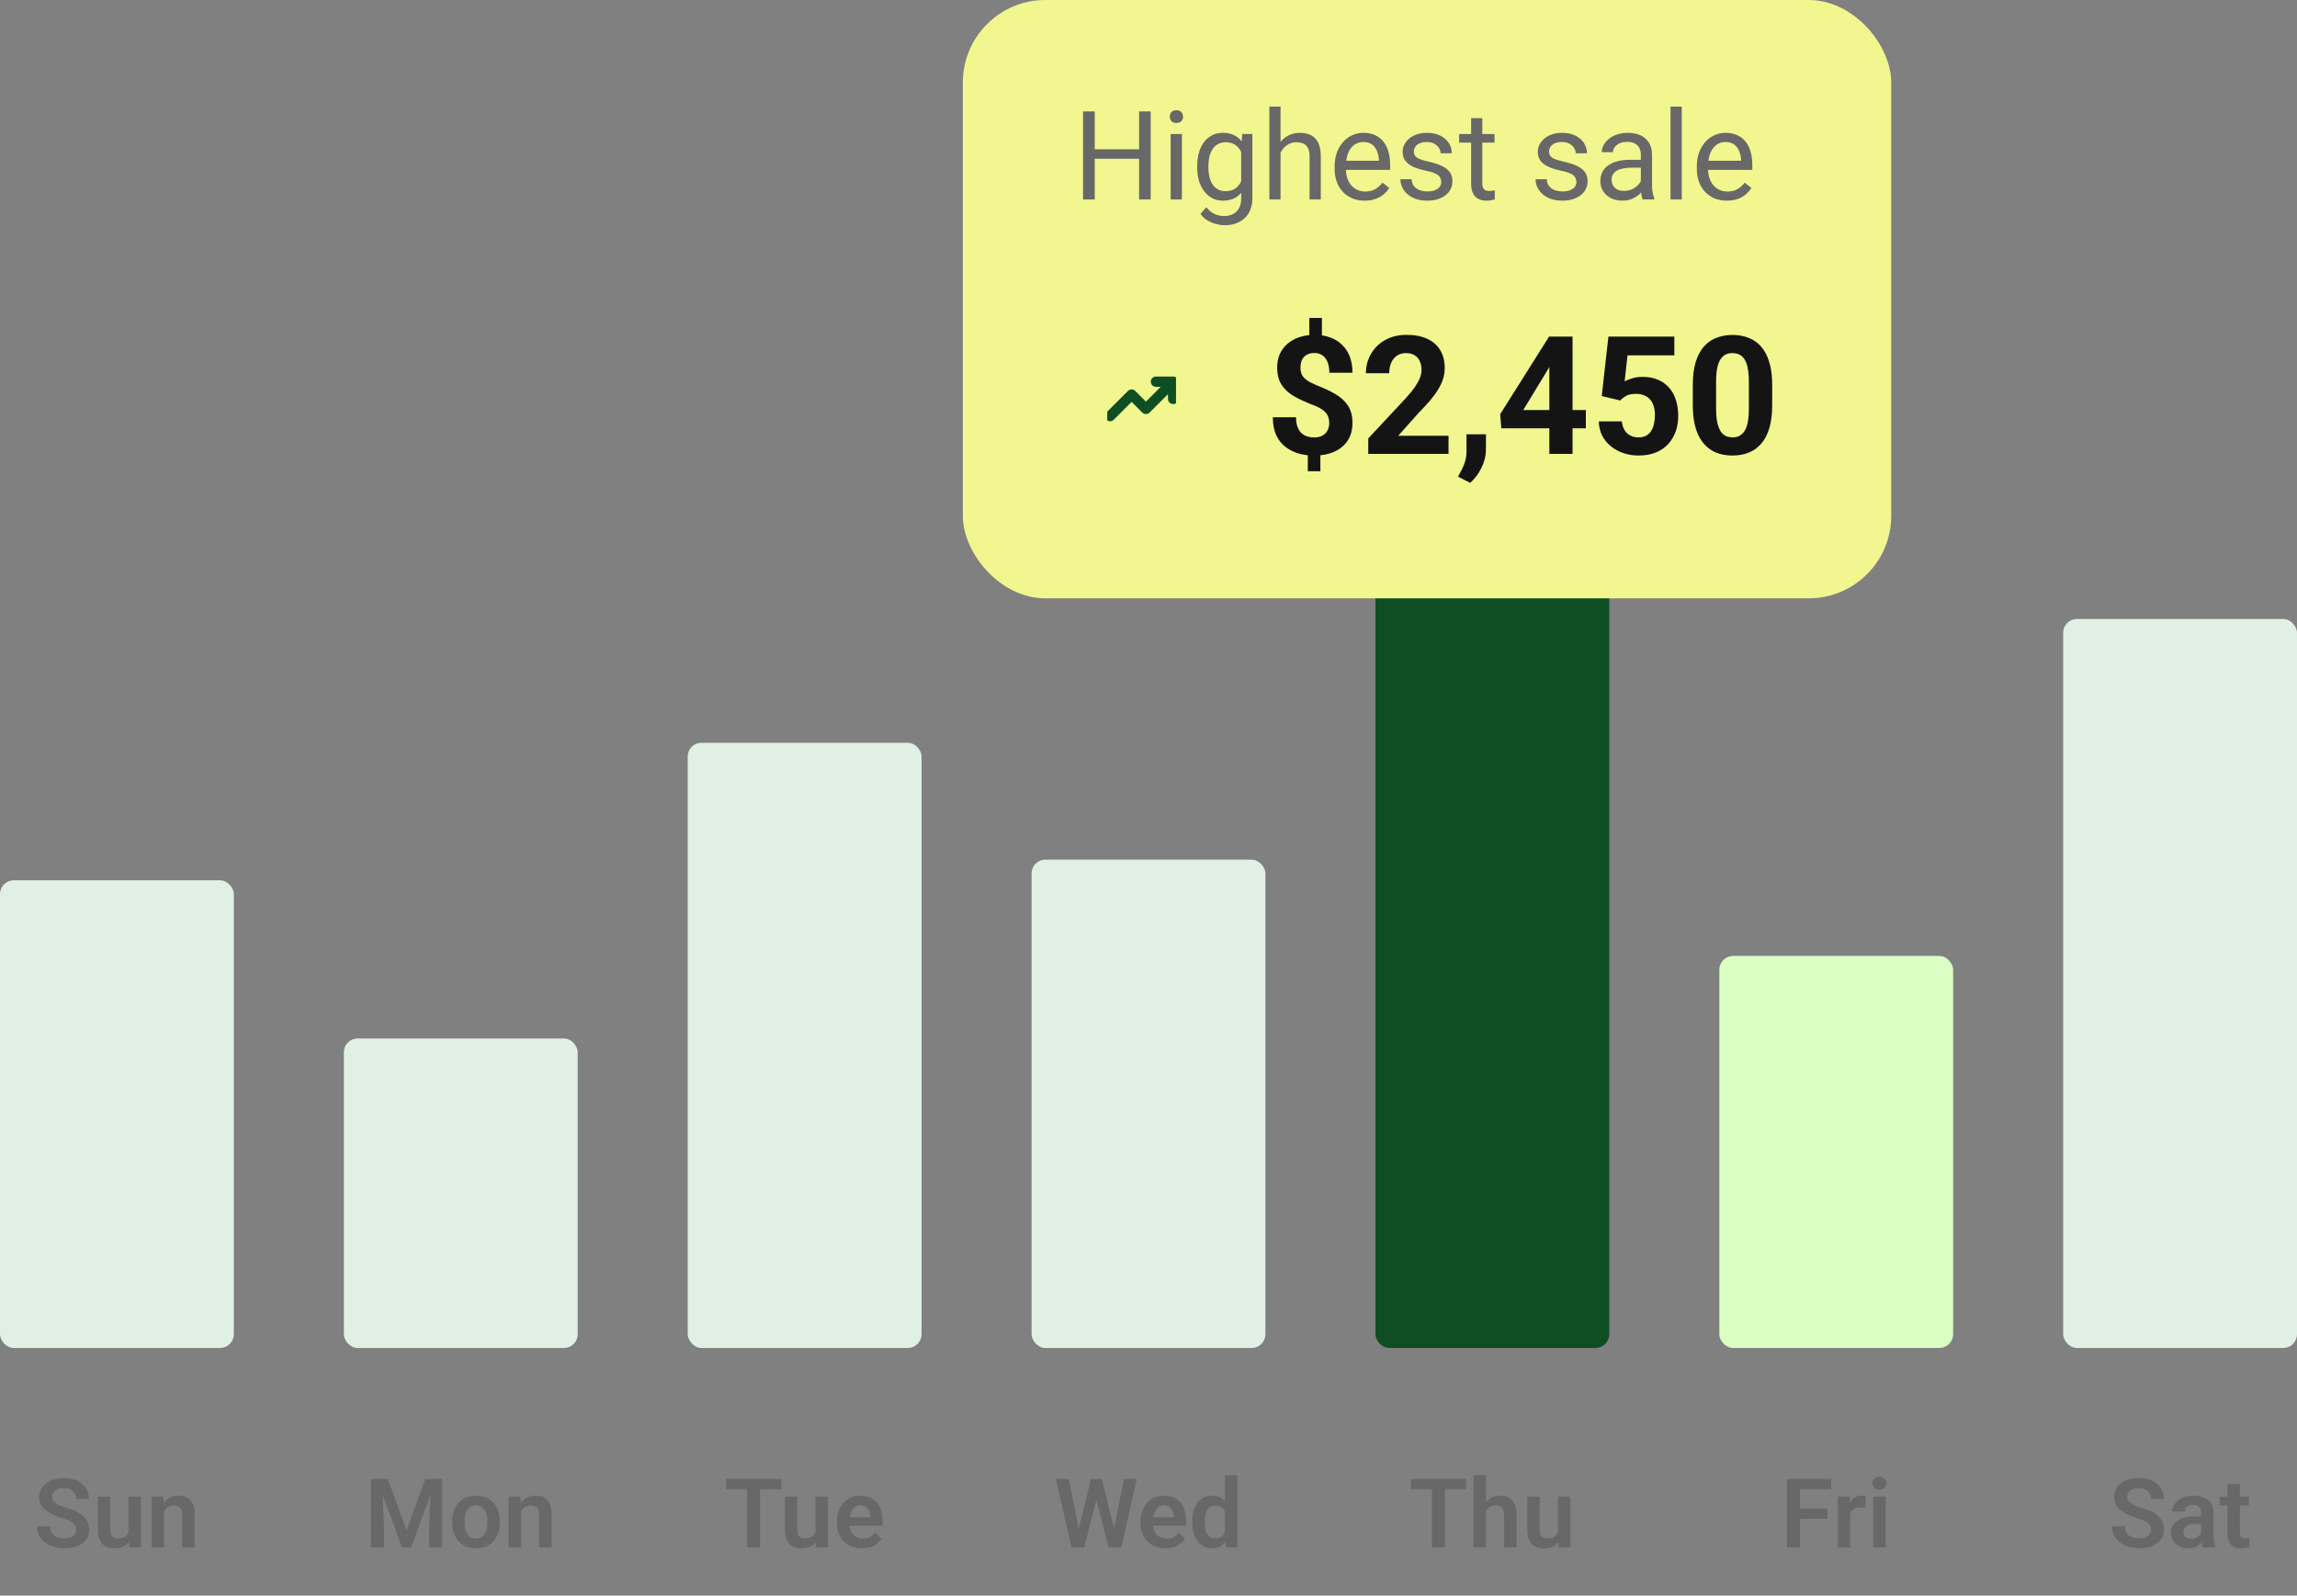 <svg width="334" height="232" viewBox="0 0 334 232" fill="none" xmlns="http://www.w3.org/2000/svg">
<rect x="0" y="0" width="334" height="232" fill="#808080" stroke="none"/>
<rect y="128" width="34" height="68" rx="2" fill="#E0F0E5"/>
<path d="M11.066 222.416C11.066 222.225 11.037 222.054 10.977 221.903C10.923 221.748 10.82 221.609 10.67 221.486C10.524 221.359 10.317 221.236 10.048 221.117C9.784 220.994 9.442 220.867 9.022 220.734C8.558 220.589 8.125 220.424 7.724 220.242C7.323 220.06 6.969 219.848 6.664 219.606C6.363 219.365 6.129 219.087 5.96 218.772C5.791 218.453 5.707 218.084 5.707 217.665C5.707 217.255 5.794 216.881 5.967 216.544C6.145 216.207 6.395 215.917 6.719 215.676C7.042 215.43 7.423 215.241 7.86 215.108C8.302 214.976 8.79 214.91 9.323 214.91C10.062 214.91 10.7 215.045 11.237 215.313C11.78 215.582 12.199 215.947 12.495 216.407C12.791 216.868 12.94 217.385 12.94 217.959H11.066C11.066 217.649 11 217.376 10.868 217.139C10.741 216.902 10.545 216.715 10.28 216.578C10.021 216.441 9.692 216.373 9.296 216.373C8.913 216.373 8.594 216.43 8.339 216.544C8.088 216.658 7.899 216.813 7.771 217.009C7.648 217.205 7.587 217.424 7.587 217.665C7.587 217.847 7.63 218.011 7.717 218.157C7.803 218.299 7.933 218.433 8.106 218.561C8.28 218.684 8.494 218.8 8.749 218.909C9.009 219.014 9.31 219.119 9.651 219.224C10.198 219.388 10.677 219.57 11.087 219.771C11.502 219.971 11.846 220.199 12.119 220.454C12.397 220.709 12.604 220.996 12.741 221.315C12.883 221.634 12.953 221.997 12.953 222.402C12.953 222.831 12.869 223.214 12.7 223.551C12.532 223.888 12.29 224.175 11.976 224.412C11.661 224.649 11.283 224.829 10.841 224.952C10.403 225.075 9.913 225.137 9.371 225.137C8.888 225.137 8.41 225.073 7.936 224.945C7.466 224.813 7.04 224.617 6.657 224.357C6.274 224.093 5.969 223.76 5.741 223.359C5.513 222.954 5.399 222.48 5.399 221.938H7.286C7.286 222.252 7.336 222.521 7.437 222.744C7.541 222.963 7.687 223.143 7.874 223.284C8.065 223.421 8.289 223.521 8.544 223.585C8.799 223.649 9.075 223.681 9.371 223.681C9.754 223.681 10.068 223.628 10.315 223.523C10.565 223.414 10.752 223.264 10.875 223.072C11.003 222.881 11.066 222.662 11.066 222.416ZM18.668 223.243V217.604H20.486V225H18.777L18.668 223.243ZM18.9 221.712L19.461 221.698C19.461 222.195 19.406 222.653 19.297 223.072C19.188 223.492 19.017 223.856 18.784 224.166C18.556 224.471 18.267 224.711 17.916 224.884C17.565 225.052 17.15 225.137 16.672 225.137C16.307 225.137 15.975 225.087 15.674 224.986C15.373 224.882 15.113 224.72 14.895 224.501C14.68 224.278 14.514 223.993 14.396 223.646C14.277 223.296 14.218 222.874 14.218 222.382V217.604H16.023V222.396C16.023 222.642 16.05 222.847 16.105 223.011C16.164 223.175 16.244 223.309 16.344 223.414C16.449 223.514 16.569 223.587 16.706 223.633C16.847 223.674 16.998 223.694 17.157 223.694C17.595 223.694 17.939 223.608 18.189 223.435C18.445 223.257 18.627 223.02 18.736 222.724C18.846 222.423 18.9 222.086 18.9 221.712ZM23.856 219.183V225H22.052V217.604H23.747L23.856 219.183ZM23.569 221.035H23.036C23.041 220.497 23.114 220.01 23.255 219.572C23.396 219.135 23.594 218.759 23.85 218.444C24.109 218.13 24.417 217.888 24.773 217.72C25.128 217.551 25.524 217.467 25.962 217.467C26.317 217.467 26.639 217.517 26.926 217.617C27.213 217.717 27.459 217.877 27.664 218.096C27.874 218.314 28.033 218.602 28.143 218.957C28.256 219.308 28.314 219.741 28.314 220.256V225H26.495V220.242C26.495 219.905 26.445 219.638 26.345 219.442C26.249 219.246 26.108 219.107 25.921 219.025C25.739 218.943 25.513 218.902 25.244 218.902C24.966 218.902 24.722 218.959 24.513 219.073C24.308 219.183 24.134 219.335 23.993 219.531C23.856 219.727 23.752 219.953 23.679 220.208C23.606 220.463 23.569 220.739 23.569 221.035Z" fill="#686868"/>
<rect x="50" y="151" width="34" height="45" rx="2" fill="#E0F0E5"/>
<path d="M54.77 215.047H56.398L59.118 222.539L61.832 215.047H63.466L59.768 225H58.462L54.77 215.047ZM53.95 215.047H55.543L55.83 221.931V225H53.95V215.047ZM62.687 215.047H64.286V225H62.406V221.931L62.687 215.047ZM65.742 221.377V221.233C65.742 220.691 65.82 220.192 65.975 219.736C66.13 219.276 66.355 218.877 66.651 218.54C66.948 218.203 67.31 217.941 67.738 217.754C68.167 217.562 68.654 217.467 69.201 217.467C69.757 217.467 70.249 217.562 70.678 217.754C71.111 217.941 71.475 218.203 71.772 218.54C72.068 218.877 72.293 219.276 72.448 219.736C72.603 220.192 72.681 220.691 72.681 221.233V221.377C72.681 221.915 72.603 222.414 72.448 222.874C72.293 223.33 72.068 223.729 71.772 224.07C71.475 224.408 71.113 224.67 70.685 224.856C70.256 225.043 69.766 225.137 69.215 225.137C68.668 225.137 68.178 225.043 67.745 224.856C67.312 224.67 66.948 224.408 66.651 224.07C66.355 223.729 66.13 223.33 65.975 222.874C65.82 222.414 65.742 221.915 65.742 221.377ZM67.547 221.233V221.377C67.547 221.701 67.579 222.004 67.643 222.286C67.706 222.569 67.804 222.817 67.936 223.031C68.069 223.245 68.24 223.414 68.449 223.537C68.663 223.656 68.919 223.715 69.215 223.715C69.507 223.715 69.757 223.656 69.967 223.537C70.176 223.414 70.347 223.245 70.48 223.031C70.616 222.817 70.716 222.569 70.78 222.286C70.844 222.004 70.876 221.701 70.876 221.377V221.233C70.876 220.914 70.844 220.616 70.78 220.338C70.716 220.055 70.616 219.807 70.48 219.593C70.347 219.374 70.174 219.203 69.96 219.08C69.75 218.952 69.497 218.889 69.201 218.889C68.909 218.889 68.659 218.952 68.449 219.08C68.24 219.203 68.069 219.374 67.936 219.593C67.804 219.807 67.706 220.055 67.643 220.338C67.579 220.616 67.547 220.914 67.547 221.233ZM75.764 219.183V225H73.959V217.604H75.654L75.764 219.183ZM75.477 221.035H74.943C74.948 220.497 75.021 220.01 75.162 219.572C75.303 219.135 75.502 218.759 75.757 218.444C76.017 218.13 76.324 217.888 76.68 217.72C77.035 217.551 77.432 217.467 77.869 217.467C78.225 217.467 78.546 217.517 78.833 217.617C79.12 217.717 79.366 217.877 79.571 218.096C79.781 218.314 79.94 218.602 80.05 218.957C80.164 219.308 80.221 219.741 80.221 220.256V225H78.402V220.242C78.402 219.905 78.352 219.638 78.252 219.442C78.156 219.246 78.015 219.107 77.828 219.025C77.646 218.943 77.42 218.902 77.151 218.902C76.873 218.902 76.63 218.959 76.42 219.073C76.215 219.183 76.042 219.335 75.9 219.531C75.764 219.727 75.659 219.953 75.586 220.208C75.513 220.463 75.477 220.739 75.477 221.035Z" fill="#686868"/>
<rect x="100" y="108" width="34" height="88" rx="2" fill="#E0F0E5"/>
<path d="M110.513 215.047V225H108.64V215.047H110.513ZM113.603 215.047V216.53H105.584V215.047H113.603ZM118.572 223.243V217.604H120.391V225H118.682L118.572 223.243ZM118.805 221.712L119.365 221.698C119.365 222.195 119.311 222.653 119.201 223.072C119.092 223.492 118.921 223.856 118.688 224.166C118.461 224.471 118.171 224.711 117.82 224.884C117.469 225.052 117.055 225.137 116.576 225.137C116.212 225.137 115.879 225.087 115.578 224.986C115.277 224.882 115.018 224.72 114.799 224.501C114.585 224.278 114.418 223.993 114.3 223.646C114.181 223.296 114.122 222.874 114.122 222.382V217.604H115.927V222.396C115.927 222.642 115.954 222.847 116.009 223.011C116.068 223.175 116.148 223.309 116.248 223.414C116.353 223.514 116.474 223.587 116.61 223.633C116.752 223.674 116.902 223.694 117.062 223.694C117.499 223.694 117.843 223.608 118.094 223.435C118.349 223.257 118.531 223.02 118.641 222.724C118.75 222.423 118.805 222.086 118.805 221.712ZM125.312 225.137C124.752 225.137 124.248 225.046 123.802 224.863C123.355 224.681 122.975 224.428 122.66 224.104C122.35 223.776 122.111 223.396 121.942 222.963C121.778 222.525 121.696 222.056 121.696 221.555V221.281C121.696 220.712 121.778 220.194 121.942 219.729C122.106 219.26 122.339 218.857 122.64 218.52C122.94 218.182 123.3 217.923 123.72 217.74C124.139 217.558 124.602 217.467 125.107 217.467C125.632 217.467 126.094 217.556 126.495 217.733C126.896 217.907 127.231 218.153 127.5 218.472C127.769 218.791 127.972 219.174 128.108 219.62C128.245 220.062 128.313 220.552 128.313 221.09V221.849H122.517V220.604H126.536V220.468C126.527 220.181 126.472 219.919 126.372 219.682C126.272 219.44 126.117 219.249 125.907 219.107C125.698 218.962 125.426 218.889 125.094 218.889C124.825 218.889 124.59 218.948 124.39 219.066C124.194 219.18 124.03 219.344 123.897 219.559C123.77 219.768 123.674 220.019 123.61 220.311C123.547 220.602 123.515 220.926 123.515 221.281V221.555C123.515 221.865 123.556 222.152 123.638 222.416C123.724 222.68 123.85 222.91 124.014 223.106C124.182 223.298 124.383 223.448 124.615 223.558C124.852 223.662 125.121 223.715 125.422 223.715C125.8 223.715 126.142 223.642 126.447 223.496C126.757 223.346 127.026 223.125 127.254 222.833L128.163 223.776C128.008 224.004 127.799 224.223 127.534 224.433C127.274 224.642 126.96 224.813 126.591 224.945C126.222 225.073 125.796 225.137 125.312 225.137Z" fill="#686868"/>
<rect x="150" y="125" width="34" height="71" rx="2" fill="#E0F0E5"/>
<path d="M156.65 223.093L158.633 215.047H159.706L159.774 216.742L157.655 225H156.521L156.65 223.093ZM155.399 215.047L157.026 223.065V225H155.789L153.533 215.047H155.399ZM161.832 223.031L163.432 215.047H165.305L163.049 225H161.812L161.832 223.031ZM160.219 215.047L162.201 223.12L162.317 225H161.183L159.07 216.735L159.152 215.047H160.219ZM169.461 225.137C168.9 225.137 168.397 225.046 167.95 224.863C167.504 224.681 167.123 224.428 166.809 224.104C166.499 223.776 166.259 223.396 166.091 222.963C165.927 222.525 165.845 222.056 165.845 221.555V221.281C165.845 220.712 165.927 220.194 166.091 219.729C166.255 219.26 166.487 218.857 166.788 218.52C167.089 218.182 167.449 217.923 167.868 217.74C168.287 217.558 168.75 217.467 169.256 217.467C169.78 217.467 170.243 217.556 170.644 217.733C171.045 217.907 171.38 218.153 171.648 218.472C171.917 218.791 172.12 219.174 172.257 219.62C172.394 220.062 172.462 220.552 172.462 221.09V221.849H166.665V220.604H170.685V220.468C170.675 220.181 170.621 219.919 170.521 219.682C170.42 219.44 170.265 219.249 170.056 219.107C169.846 218.962 169.575 218.889 169.242 218.889C168.973 218.889 168.739 218.948 168.538 219.066C168.342 219.18 168.178 219.344 168.046 219.559C167.918 219.768 167.823 220.019 167.759 220.311C167.695 220.602 167.663 220.926 167.663 221.281V221.555C167.663 221.865 167.704 222.152 167.786 222.416C167.873 222.68 167.998 222.91 168.162 223.106C168.331 223.298 168.531 223.448 168.764 223.558C169.001 223.662 169.27 223.715 169.57 223.715C169.949 223.715 170.29 223.642 170.596 223.496C170.906 223.346 171.174 223.125 171.402 222.833L172.312 223.776C172.157 224.004 171.947 224.223 171.683 224.433C171.423 224.642 171.108 224.813 170.739 224.945C170.37 225.073 169.944 225.137 169.461 225.137ZM178.108 223.428V214.5H179.927V225H178.286L178.108 223.428ZM173.357 221.391V221.247C173.357 220.682 173.421 220.169 173.549 219.709C173.681 219.244 173.872 218.845 174.123 218.513C174.374 218.18 174.677 217.923 175.032 217.74C175.392 217.558 175.8 217.467 176.256 217.467C176.698 217.467 177.083 217.556 177.411 217.733C177.744 217.911 178.026 218.164 178.259 218.492C178.496 218.82 178.685 219.21 178.826 219.661C178.967 220.108 179.07 220.6 179.134 221.138V221.527C179.07 222.051 178.967 222.532 178.826 222.97C178.685 223.407 178.496 223.79 178.259 224.118C178.026 224.442 177.744 224.692 177.411 224.87C177.078 225.048 176.689 225.137 176.242 225.137C175.791 225.137 175.385 225.043 175.025 224.856C174.67 224.67 174.367 224.408 174.116 224.07C173.87 223.733 173.681 223.337 173.549 222.881C173.421 222.425 173.357 221.928 173.357 221.391ZM175.169 221.247V221.391C175.169 221.71 175.196 222.008 175.251 222.286C175.306 222.564 175.395 222.81 175.518 223.024C175.641 223.234 175.798 223.398 175.989 223.517C176.185 223.635 176.422 223.694 176.7 223.694C177.056 223.694 177.347 223.617 177.575 223.462C177.808 223.302 177.988 223.086 178.115 222.812C178.243 222.535 178.325 222.222 178.361 221.876V220.803C178.343 220.529 178.295 220.276 178.218 220.044C178.145 219.812 178.04 219.611 177.903 219.442C177.771 219.274 177.607 219.142 177.411 219.046C177.215 218.95 176.983 218.902 176.714 218.902C176.436 218.902 176.199 218.964 176.003 219.087C175.807 219.205 175.647 219.372 175.524 219.586C175.401 219.8 175.31 220.049 175.251 220.331C175.196 220.614 175.169 220.919 175.169 221.247Z" fill="#686868"/>
<rect x="200" y="53" width="34" height="143" rx="2" fill="#0F4E23"/>
<path d="M210.096 215.047V225H208.223V215.047H210.096ZM213.186 215.047V216.53H205.167V215.047H213.186ZM216.07 214.5V225H214.259V214.5H216.07ZM215.783 221.035H215.25C215.25 220.52 215.318 220.046 215.455 219.613C215.592 219.18 215.785 218.804 216.036 218.485C216.287 218.162 216.585 217.911 216.932 217.733C217.283 217.556 217.67 217.467 218.094 217.467C218.458 217.467 218.789 217.519 219.085 217.624C219.386 217.724 219.643 217.886 219.857 218.109C220.072 218.333 220.236 218.624 220.35 218.984C220.468 219.34 220.527 219.773 220.527 220.283V225H218.709V220.27C218.709 219.928 218.659 219.659 218.559 219.463C218.458 219.262 218.315 219.119 218.128 219.032C217.946 218.946 217.72 218.902 217.451 218.902C217.16 218.902 216.909 218.959 216.699 219.073C216.49 219.183 216.316 219.335 216.18 219.531C216.048 219.727 215.947 219.953 215.879 220.208C215.815 220.463 215.783 220.739 215.783 221.035ZM226.522 223.243V217.604H228.341V225H226.632L226.522 223.243ZM226.755 221.712L227.315 221.698C227.315 222.195 227.261 222.653 227.151 223.072C227.042 223.492 226.871 223.856 226.639 224.166C226.411 224.471 226.121 224.711 225.771 224.884C225.42 225.052 225.005 225.137 224.526 225.137C224.162 225.137 223.829 225.087 223.528 224.986C223.228 224.882 222.968 224.72 222.749 224.501C222.535 224.278 222.368 223.993 222.25 223.646C222.132 223.296 222.072 222.874 222.072 222.382V217.604H223.877V222.396C223.877 222.642 223.904 222.847 223.959 223.011C224.018 223.175 224.098 223.309 224.198 223.414C224.303 223.514 224.424 223.587 224.561 223.633C224.702 223.674 224.852 223.694 225.012 223.694C225.449 223.694 225.793 223.608 226.044 223.435C226.299 223.257 226.481 223.02 226.591 222.724C226.7 222.423 226.755 222.086 226.755 221.712Z" fill="#686868"/>
<rect x="250" y="139" width="34" height="57" rx="2" fill="#DAFFC2"/>
<path d="M261.729 215.047V225H259.85V215.047H261.729ZM265.742 219.347V220.83H261.237V219.347H265.742ZM266.269 215.047V216.53H261.237V215.047H266.269ZM269.037 219.114V225H267.232V217.604H268.941L269.037 219.114ZM271.286 217.556L271.259 219.237C271.159 219.219 271.045 219.205 270.917 219.196C270.794 219.187 270.678 219.183 270.568 219.183C270.29 219.183 270.047 219.221 269.837 219.299C269.627 219.372 269.452 219.479 269.311 219.62C269.174 219.761 269.069 219.935 268.996 220.14C268.923 220.34 268.882 220.568 268.873 220.823L268.483 220.775C268.483 220.306 268.531 219.871 268.627 219.47C268.723 219.069 268.862 218.718 269.044 218.417C269.226 218.116 269.454 217.884 269.728 217.72C270.006 217.551 270.325 217.467 270.685 217.467C270.785 217.467 270.892 217.476 271.006 217.494C271.124 217.508 271.218 217.528 271.286 217.556ZM274.191 217.604V225H272.38V217.604H274.191ZM272.257 215.669C272.257 215.4 272.348 215.177 272.53 214.999C272.717 214.821 272.968 214.732 273.282 214.732C273.597 214.732 273.845 214.821 274.027 214.999C274.214 215.177 274.308 215.4 274.308 215.669C274.308 215.933 274.214 216.154 274.027 216.332C273.845 216.51 273.597 216.599 273.282 216.599C272.968 216.599 272.717 216.51 272.53 216.332C272.348 216.154 272.257 215.933 272.257 215.669Z" fill="#686868"/>
<rect x="300" y="90" width="34" height="106" rx="2" fill="#E0F0E5"/>
<path d="M312.775 222.416C312.775 222.225 312.746 222.054 312.687 221.903C312.632 221.748 312.529 221.609 312.379 221.486C312.233 221.359 312.026 221.236 311.757 221.117C311.493 220.994 311.151 220.867 310.731 220.734C310.267 220.589 309.834 220.424 309.433 220.242C309.032 220.06 308.678 219.848 308.373 219.606C308.072 219.365 307.838 219.087 307.669 218.772C307.5 218.453 307.416 218.084 307.416 217.665C307.416 217.255 307.503 216.881 307.676 216.544C307.854 216.207 308.104 215.917 308.428 215.676C308.751 215.43 309.132 215.241 309.569 215.108C310.011 214.976 310.499 214.91 311.032 214.91C311.771 214.91 312.409 215.045 312.946 215.313C313.489 215.582 313.908 215.947 314.204 216.407C314.5 216.868 314.648 217.385 314.648 217.959H312.775C312.775 217.649 312.709 217.376 312.577 217.139C312.45 216.902 312.254 216.715 311.989 216.578C311.729 216.441 311.401 216.373 311.005 216.373C310.622 216.373 310.303 216.43 310.048 216.544C309.797 216.658 309.608 216.813 309.48 217.009C309.357 217.205 309.296 217.424 309.296 217.665C309.296 217.847 309.339 218.011 309.426 218.157C309.512 218.299 309.642 218.433 309.815 218.561C309.989 218.684 310.203 218.8 310.458 218.909C310.718 219.014 311.019 219.119 311.36 219.224C311.907 219.388 312.386 219.57 312.796 219.771C313.211 219.971 313.555 220.199 313.828 220.454C314.106 220.709 314.313 220.996 314.45 221.315C314.591 221.634 314.662 221.997 314.662 222.402C314.662 222.831 314.578 223.214 314.409 223.551C314.241 223.888 313.999 224.175 313.685 224.412C313.37 224.649 312.992 224.829 312.55 224.952C312.112 225.075 311.622 225.137 311.08 225.137C310.597 225.137 310.118 225.073 309.645 224.945C309.175 224.813 308.749 224.617 308.366 224.357C307.983 224.093 307.678 223.76 307.45 223.359C307.222 222.954 307.108 222.48 307.108 221.938H308.995C308.995 222.252 309.045 222.521 309.146 222.744C309.25 222.963 309.396 223.143 309.583 223.284C309.774 223.421 309.998 223.521 310.253 223.585C310.508 223.649 310.784 223.681 311.08 223.681C311.463 223.681 311.777 223.628 312.023 223.523C312.274 223.414 312.461 223.264 312.584 223.072C312.712 222.881 312.775 222.662 312.775 222.416ZM320.049 223.428V220.017C320.049 219.766 320.006 219.549 319.919 219.367C319.832 219.185 319.7 219.044 319.522 218.943C319.345 218.843 319.119 218.793 318.846 218.793C318.604 218.793 318.392 218.834 318.21 218.916C318.032 218.998 317.896 219.114 317.8 219.265C317.704 219.41 317.656 219.579 317.656 219.771H315.845C315.845 219.465 315.918 219.176 316.063 218.902C316.209 218.624 316.417 218.378 316.686 218.164C316.959 217.945 317.285 217.774 317.663 217.651C318.046 217.528 318.474 217.467 318.948 217.467C319.509 217.467 320.008 217.562 320.445 217.754C320.887 217.941 321.234 218.223 321.484 218.602C321.74 218.98 321.867 219.456 321.867 220.03V223.257C321.867 223.626 321.89 223.943 321.936 224.207C321.986 224.467 322.059 224.692 322.154 224.884V225H320.315C320.229 224.813 320.163 224.576 320.117 224.289C320.072 223.997 320.049 223.71 320.049 223.428ZM320.302 220.495L320.315 221.568H319.174C318.891 221.568 318.643 221.598 318.429 221.657C318.215 221.712 318.039 221.794 317.902 221.903C317.766 222.008 317.663 222.136 317.595 222.286C317.526 222.432 317.492 222.598 317.492 222.785C317.492 222.967 317.533 223.132 317.615 223.277C317.702 223.423 317.825 223.539 317.984 223.626C318.148 223.708 318.34 223.749 318.559 223.749C318.878 223.749 319.156 223.685 319.393 223.558C319.63 223.425 319.814 223.266 319.946 223.079C320.078 222.892 320.149 222.715 320.158 222.546L320.678 223.325C320.614 223.512 320.518 223.71 320.391 223.92C320.263 224.13 320.099 224.326 319.898 224.508C319.698 224.69 319.456 224.84 319.174 224.959C318.891 225.077 318.563 225.137 318.189 225.137C317.711 225.137 317.283 225.041 316.904 224.85C316.526 224.658 316.228 224.396 316.009 224.063C315.79 223.731 315.681 223.353 315.681 222.929C315.681 222.537 315.754 222.19 315.899 221.89C316.045 221.589 316.262 221.336 316.549 221.131C316.836 220.921 317.191 220.764 317.615 220.659C318.044 220.55 318.534 220.495 319.085 220.495H320.302ZM326.994 217.604V218.902H322.756V217.604H326.994ZM323.891 215.785H325.702V222.867C325.702 223.086 325.732 223.255 325.791 223.373C325.85 223.492 325.939 223.571 326.058 223.612C326.176 223.653 326.317 223.674 326.481 223.674C326.6 223.674 326.709 223.667 326.81 223.653C326.91 223.64 326.994 223.626 327.062 223.612L327.069 224.966C326.919 225.016 326.748 225.057 326.557 225.089C326.37 225.121 326.158 225.137 325.921 225.137C325.515 225.137 325.16 225.068 324.854 224.932C324.549 224.79 324.312 224.565 324.144 224.255C323.975 223.94 323.891 223.526 323.891 223.011V215.785Z" fill="#686868"/>
<rect x="140" width="135" height="87" rx="12" fill="#F1F68E"/>
<path d="M165.844 21.705V23.085H158.918V21.705H165.844ZM159.182 16.203V29H157.485V16.203H159.182ZM167.32 16.203V29H165.633V16.203H167.32ZM171.855 19.49V29H170.221V19.49H171.855ZM170.098 16.968C170.098 16.704 170.177 16.481 170.335 16.3C170.499 16.118 170.739 16.027 171.056 16.027C171.366 16.027 171.604 16.118 171.768 16.3C171.938 16.481 172.022 16.704 172.022 16.968C172.022 17.22 171.938 17.436 171.768 17.618C171.604 17.794 171.366 17.882 171.056 17.882C170.739 17.882 170.499 17.794 170.335 17.618C170.177 17.436 170.098 17.22 170.098 16.968ZM180.627 19.49H182.104V28.798C182.104 29.636 181.934 30.351 181.594 30.942C181.254 31.534 180.779 31.982 180.17 32.287C179.566 32.598 178.869 32.753 178.078 32.753C177.75 32.753 177.363 32.7 176.918 32.595C176.479 32.495 176.045 32.322 175.617 32.076C175.195 31.836 174.841 31.511 174.554 31.101L175.406 30.134C175.805 30.614 176.221 30.948 176.654 31.136C177.094 31.323 177.527 31.417 177.955 31.417C178.471 31.417 178.916 31.32 179.291 31.127C179.666 30.934 179.956 30.646 180.161 30.266C180.372 29.891 180.478 29.428 180.478 28.877V21.582L180.627 19.49ZM174.079 24.351V24.166C174.079 23.439 174.164 22.78 174.334 22.189C174.51 21.591 174.759 21.078 175.081 20.65C175.409 20.223 175.805 19.895 176.268 19.666C176.73 19.432 177.252 19.314 177.832 19.314C178.43 19.314 178.951 19.42 179.396 19.631C179.848 19.836 180.229 20.138 180.539 20.536C180.855 20.929 181.104 21.403 181.286 21.96C181.468 22.517 181.594 23.146 181.664 23.85V24.658C181.6 25.355 181.474 25.982 181.286 26.539C181.104 27.096 180.855 27.57 180.539 27.963C180.229 28.355 179.848 28.657 179.396 28.868C178.945 29.073 178.418 29.176 177.814 29.176C177.246 29.176 176.73 29.056 176.268 28.815C175.811 28.575 175.418 28.238 175.09 27.805C174.762 27.371 174.51 26.861 174.334 26.275C174.164 25.684 174.079 25.042 174.079 24.351ZM175.705 24.166V24.351C175.705 24.825 175.752 25.27 175.846 25.686C175.945 26.102 176.095 26.469 176.294 26.785C176.499 27.102 176.76 27.351 177.076 27.532C177.393 27.708 177.771 27.796 178.21 27.796C178.749 27.796 179.194 27.682 179.546 27.453C179.897 27.225 180.176 26.923 180.381 26.548C180.592 26.173 180.756 25.766 180.873 25.326V23.208C180.809 22.886 180.709 22.575 180.574 22.276C180.445 21.972 180.275 21.702 180.064 21.468C179.859 21.227 179.604 21.037 179.3 20.896C178.995 20.756 178.638 20.686 178.228 20.686C177.782 20.686 177.398 20.779 177.076 20.967C176.76 21.148 176.499 21.4 176.294 21.723C176.095 22.039 175.945 22.408 175.846 22.83C175.752 23.246 175.705 23.691 175.705 24.166ZM186.199 15.5V29H184.573V15.5H186.199ZM185.812 23.885L185.136 23.858C185.142 23.208 185.238 22.607 185.426 22.057C185.613 21.5 185.877 21.017 186.217 20.606C186.557 20.196 186.961 19.88 187.43 19.657C187.904 19.429 188.429 19.314 189.003 19.314C189.472 19.314 189.894 19.379 190.269 19.508C190.644 19.631 190.963 19.83 191.227 20.105C191.496 20.381 191.701 20.738 191.842 21.178C191.982 21.611 192.053 22.142 192.053 22.769V29H190.418V22.751C190.418 22.253 190.345 21.855 190.198 21.556C190.052 21.251 189.838 21.031 189.557 20.896C189.275 20.756 188.93 20.686 188.52 20.686C188.115 20.686 187.746 20.77 187.412 20.94C187.084 21.11 186.8 21.345 186.56 21.644C186.325 21.942 186.141 22.285 186.006 22.672C185.877 23.053 185.812 23.457 185.812 23.885ZM198.434 29.176C197.771 29.176 197.171 29.064 196.632 28.842C196.099 28.613 195.639 28.294 195.252 27.884C194.871 27.474 194.578 26.987 194.373 26.425C194.168 25.862 194.065 25.247 194.065 24.579V24.21C194.065 23.436 194.18 22.748 194.408 22.145C194.637 21.535 194.947 21.02 195.34 20.598C195.732 20.176 196.178 19.856 196.676 19.64C197.174 19.423 197.689 19.314 198.223 19.314C198.902 19.314 199.488 19.432 199.98 19.666C200.479 19.9 200.886 20.229 201.202 20.65C201.519 21.066 201.753 21.559 201.905 22.127C202.058 22.689 202.134 23.305 202.134 23.973V24.702H195.032V23.375H200.508V23.252C200.484 22.83 200.396 22.42 200.244 22.021C200.098 21.623 199.863 21.295 199.541 21.037C199.219 20.779 198.779 20.65 198.223 20.65C197.854 20.65 197.514 20.73 197.203 20.888C196.893 21.04 196.626 21.269 196.403 21.573C196.181 21.878 196.008 22.25 195.885 22.689C195.762 23.129 195.7 23.636 195.7 24.21V24.579C195.7 25.03 195.762 25.455 195.885 25.854C196.014 26.246 196.198 26.592 196.438 26.891C196.685 27.189 196.98 27.424 197.326 27.594C197.678 27.764 198.076 27.849 198.521 27.849C199.096 27.849 199.582 27.731 199.98 27.497C200.379 27.263 200.728 26.949 201.026 26.557L202.011 27.339C201.806 27.649 201.545 27.945 201.229 28.227C200.912 28.508 200.522 28.736 200.06 28.912C199.603 29.088 199.061 29.176 198.434 29.176ZM209.569 26.477C209.569 26.243 209.517 26.026 209.411 25.827C209.312 25.622 209.104 25.438 208.787 25.273C208.477 25.104 208.008 24.957 207.381 24.834C206.854 24.723 206.376 24.591 205.948 24.439C205.526 24.286 205.166 24.102 204.867 23.885C204.574 23.668 204.349 23.413 204.19 23.12C204.032 22.827 203.953 22.484 203.953 22.092C203.953 21.717 204.035 21.362 204.199 21.028C204.369 20.694 204.606 20.398 204.911 20.141C205.222 19.883 205.594 19.681 206.027 19.534C206.461 19.388 206.944 19.314 207.478 19.314C208.239 19.314 208.89 19.449 209.429 19.719C209.968 19.988 210.381 20.349 210.668 20.8C210.955 21.245 211.099 21.74 211.099 22.285H209.473C209.473 22.021 209.394 21.767 209.235 21.52C209.083 21.269 208.857 21.061 208.559 20.896C208.266 20.732 207.905 20.65 207.478 20.65C207.026 20.65 206.66 20.721 206.379 20.861C206.104 20.996 205.901 21.169 205.772 21.38C205.649 21.591 205.588 21.814 205.588 22.048C205.588 22.224 205.617 22.382 205.676 22.523C205.74 22.657 205.852 22.783 206.01 22.9C206.168 23.012 206.391 23.117 206.678 23.217C206.965 23.316 207.331 23.416 207.776 23.516C208.556 23.691 209.197 23.902 209.701 24.148C210.205 24.395 210.58 24.696 210.826 25.054C211.072 25.411 211.195 25.845 211.195 26.355C211.195 26.77 211.107 27.151 210.932 27.497C210.762 27.843 210.513 28.142 210.185 28.394C209.862 28.64 209.476 28.833 209.024 28.974C208.579 29.108 208.078 29.176 207.521 29.176C206.684 29.176 205.975 29.026 205.395 28.727C204.814 28.429 204.375 28.042 204.076 27.567C203.777 27.093 203.628 26.592 203.628 26.064H205.263C205.286 26.51 205.415 26.864 205.649 27.128C205.884 27.386 206.171 27.57 206.511 27.682C206.851 27.787 207.188 27.84 207.521 27.84C207.967 27.84 208.339 27.781 208.638 27.664C208.942 27.547 209.174 27.386 209.332 27.181C209.49 26.976 209.569 26.741 209.569 26.477ZM217.312 19.49V20.738H212.171V19.49H217.312ZM213.911 17.179H215.537V26.645C215.537 26.967 215.587 27.21 215.687 27.374C215.786 27.538 215.915 27.646 216.073 27.699C216.231 27.752 216.401 27.778 216.583 27.778C216.718 27.778 216.858 27.767 217.005 27.743C217.157 27.714 217.271 27.69 217.348 27.673L217.356 29C217.228 29.041 217.058 29.079 216.847 29.114C216.642 29.155 216.393 29.176 216.1 29.176C215.701 29.176 215.335 29.097 215.001 28.939C214.667 28.78 214.4 28.517 214.201 28.148C214.008 27.773 213.911 27.269 213.911 26.636V17.179ZM229.222 26.477C229.222 26.243 229.169 26.026 229.063 25.827C228.964 25.622 228.756 25.438 228.439 25.273C228.129 25.104 227.66 24.957 227.033 24.834C226.506 24.723 226.028 24.591 225.601 24.439C225.179 24.286 224.818 24.102 224.52 23.885C224.227 23.668 224.001 23.413 223.843 23.12C223.685 22.827 223.605 22.484 223.605 22.092C223.605 21.717 223.688 21.362 223.852 21.028C224.021 20.694 224.259 20.398 224.563 20.141C224.874 19.883 225.246 19.681 225.68 19.534C226.113 19.388 226.597 19.314 227.13 19.314C227.892 19.314 228.542 19.449 229.081 19.719C229.62 19.988 230.033 20.349 230.32 20.8C230.607 21.245 230.751 21.74 230.751 22.285H229.125C229.125 22.021 229.046 21.767 228.888 21.52C228.735 21.269 228.51 21.061 228.211 20.896C227.918 20.732 227.558 20.65 227.13 20.65C226.679 20.65 226.312 20.721 226.031 20.861C225.756 20.996 225.554 21.169 225.425 21.38C225.302 21.591 225.24 21.814 225.24 22.048C225.24 22.224 225.27 22.382 225.328 22.523C225.393 22.657 225.504 22.783 225.662 22.9C225.82 23.012 226.043 23.117 226.33 23.217C226.617 23.316 226.983 23.416 227.429 23.516C228.208 23.691 228.85 23.902 229.354 24.148C229.857 24.395 230.232 24.696 230.479 25.054C230.725 25.411 230.848 25.845 230.848 26.355C230.848 26.77 230.76 27.151 230.584 27.497C230.414 27.843 230.165 28.142 229.837 28.394C229.515 28.64 229.128 28.833 228.677 28.974C228.231 29.108 227.73 29.176 227.174 29.176C226.336 29.176 225.627 29.026 225.047 28.727C224.467 28.429 224.027 28.042 223.729 27.567C223.43 27.093 223.28 26.592 223.28 26.064H224.915C224.938 26.51 225.067 26.864 225.302 27.128C225.536 27.386 225.823 27.57 226.163 27.682C226.503 27.787 226.84 27.84 227.174 27.84C227.619 27.84 227.991 27.781 228.29 27.664C228.595 27.547 228.826 27.386 228.984 27.181C229.143 26.976 229.222 26.741 229.222 26.477ZM238.591 27.374V22.479C238.591 22.104 238.515 21.778 238.362 21.503C238.216 21.222 237.993 21.005 237.694 20.852C237.396 20.7 237.026 20.624 236.587 20.624C236.177 20.624 235.816 20.694 235.506 20.835C235.201 20.976 234.961 21.16 234.785 21.389C234.615 21.617 234.53 21.863 234.53 22.127H232.904C232.904 21.787 232.992 21.45 233.168 21.116C233.344 20.782 233.596 20.48 233.924 20.211C234.258 19.936 234.656 19.719 235.119 19.561C235.588 19.396 236.109 19.314 236.684 19.314C237.375 19.314 237.984 19.432 238.512 19.666C239.045 19.9 239.461 20.255 239.76 20.73C240.064 21.198 240.217 21.787 240.217 22.496V26.926C240.217 27.242 240.243 27.579 240.296 27.936C240.354 28.294 240.439 28.602 240.551 28.859V29H238.854C238.772 28.812 238.708 28.564 238.661 28.253C238.614 27.936 238.591 27.644 238.591 27.374ZM238.872 23.234L238.89 24.377H237.246C236.783 24.377 236.37 24.415 236.007 24.491C235.644 24.561 235.339 24.67 235.093 24.816C234.847 24.963 234.659 25.148 234.53 25.37C234.401 25.587 234.337 25.842 234.337 26.135C234.337 26.434 234.404 26.706 234.539 26.952C234.674 27.198 234.876 27.395 235.146 27.541C235.421 27.682 235.758 27.752 236.156 27.752C236.654 27.752 237.094 27.646 237.475 27.436C237.855 27.225 238.157 26.967 238.38 26.662C238.608 26.357 238.731 26.061 238.749 25.774L239.443 26.557C239.402 26.803 239.291 27.075 239.109 27.374C238.928 27.673 238.685 27.96 238.38 28.235C238.081 28.505 237.724 28.73 237.308 28.912C236.897 29.088 236.435 29.176 235.919 29.176C235.274 29.176 234.709 29.05 234.223 28.798C233.742 28.546 233.367 28.209 233.098 27.787C232.834 27.359 232.702 26.882 232.702 26.355C232.702 25.845 232.802 25.396 233.001 25.01C233.2 24.617 233.487 24.292 233.862 24.034C234.237 23.77 234.688 23.571 235.216 23.436C235.743 23.302 236.332 23.234 236.982 23.234H238.872ZM244.541 15.5V29H242.906V15.5H244.541ZM251.098 29.176C250.436 29.176 249.835 29.064 249.296 28.842C248.763 28.613 248.303 28.294 247.916 27.884C247.535 27.474 247.242 26.987 247.037 26.425C246.832 25.862 246.729 25.247 246.729 24.579V24.21C246.729 23.436 246.844 22.748 247.072 22.145C247.301 21.535 247.611 21.02 248.004 20.598C248.396 20.176 248.842 19.856 249.34 19.64C249.838 19.423 250.354 19.314 250.887 19.314C251.566 19.314 252.152 19.432 252.645 19.666C253.143 19.9 253.55 20.229 253.866 20.65C254.183 21.066 254.417 21.559 254.569 22.127C254.722 22.689 254.798 23.305 254.798 23.973V24.702H247.696V23.375H253.172V23.252C253.148 22.83 253.061 22.42 252.908 22.021C252.762 21.623 252.527 21.295 252.205 21.037C251.883 20.779 251.443 20.65 250.887 20.65C250.518 20.65 250.178 20.73 249.867 20.888C249.557 21.04 249.29 21.269 249.067 21.573C248.845 21.878 248.672 22.25 248.549 22.689C248.426 23.129 248.364 23.636 248.364 24.21V24.579C248.364 25.03 248.426 25.455 248.549 25.854C248.678 26.246 248.862 26.592 249.103 26.891C249.349 27.189 249.645 27.424 249.99 27.594C250.342 27.764 250.74 27.849 251.186 27.849C251.76 27.849 252.246 27.731 252.645 27.497C253.043 27.263 253.392 26.949 253.69 26.557L254.675 27.339C254.47 27.649 254.209 27.945 253.893 28.227C253.576 28.508 253.187 28.736 252.724 28.912C252.267 29.088 251.725 29.176 251.098 29.176Z" fill="#686868"/>
<circle cx="166" cy="58" r="10" fill="#F1F68E"/>
<g clip-path="url(#clip0_1_44297)">
<path d="M170.583 55.5L166.625 59.458L164.542 57.375L161.417 60.5M170.583 55.5H168.083M170.583 55.5V58" stroke="#0F4E23" stroke-width="1.5" stroke-linecap="round" stroke-linejoin="round"/>
</g>
<path d="M192.215 46.23V49.688H190.387V46.23H192.215ZM191.992 65.367V68.519H190.164V65.367H191.992ZM193.281 61.523C193.281 61.078 193.199 60.699 193.035 60.387C192.879 60.074 192.621 59.797 192.262 59.555C191.91 59.312 191.434 59.078 190.832 58.852C189.816 58.461 188.922 58.047 188.148 57.609C187.383 57.164 186.785 56.613 186.355 55.957C185.926 55.293 185.711 54.453 185.711 53.438C185.711 52.469 185.941 51.629 186.402 50.918C186.863 50.207 187.5 49.66 188.312 49.277C189.133 48.887 190.086 48.691 191.172 48.691C192 48.691 192.75 48.816 193.422 49.066C194.094 49.309 194.672 49.668 195.156 50.145C195.641 50.613 196.012 51.188 196.27 51.867C196.527 52.547 196.656 53.324 196.656 54.199H193.293C193.293 53.73 193.242 53.316 193.141 52.957C193.039 52.598 192.891 52.297 192.695 52.055C192.508 51.812 192.281 51.633 192.016 51.516C191.75 51.391 191.457 51.328 191.137 51.328C190.66 51.328 190.27 51.422 189.965 51.609C189.66 51.797 189.438 52.051 189.297 52.371C189.164 52.684 189.098 53.043 189.098 53.449C189.098 53.848 189.168 54.195 189.309 54.492C189.457 54.789 189.711 55.062 190.07 55.312C190.43 55.555 190.922 55.805 191.547 56.062C192.562 56.453 193.453 56.875 194.219 57.328C194.984 57.781 195.582 58.336 196.012 58.992C196.441 59.648 196.656 60.484 196.656 61.5C196.656 62.508 196.422 63.367 195.953 64.078C195.484 64.781 194.828 65.32 193.984 65.695C193.141 66.062 192.164 66.246 191.055 66.246C190.336 66.246 189.621 66.152 188.91 65.965C188.199 65.769 187.555 65.457 186.977 65.027C186.398 64.598 185.938 64.027 185.594 63.316C185.25 62.598 185.078 61.715 185.078 60.668H188.453C188.453 61.238 188.527 61.715 188.676 62.098C188.824 62.473 189.02 62.773 189.262 63C189.512 63.219 189.793 63.375 190.105 63.469C190.418 63.562 190.734 63.609 191.055 63.609C191.555 63.609 191.965 63.52 192.285 63.34C192.613 63.16 192.859 62.914 193.023 62.602C193.195 62.281 193.281 61.922 193.281 61.523ZM210.625 63.363V66H198.953V63.75L204.473 57.832C205.027 57.215 205.465 56.672 205.785 56.203C206.105 55.727 206.336 55.301 206.477 54.926C206.625 54.543 206.699 54.18 206.699 53.836C206.699 53.32 206.613 52.879 206.441 52.512C206.27 52.137 206.016 51.848 205.68 51.645C205.352 51.441 204.945 51.34 204.461 51.34C203.945 51.34 203.5 51.465 203.125 51.715C202.758 51.965 202.477 52.312 202.281 52.758C202.094 53.203 202 53.707 202 54.27H198.613C198.613 53.254 198.855 52.324 199.34 51.48C199.824 50.629 200.508 49.953 201.391 49.453C202.273 48.945 203.32 48.691 204.531 48.691C205.727 48.691 206.734 48.887 207.555 49.277C208.383 49.66 209.008 50.215 209.43 50.941C209.859 51.66 210.074 52.52 210.074 53.52C210.074 54.082 209.984 54.633 209.805 55.172C209.625 55.703 209.367 56.234 209.031 56.766C208.703 57.289 208.305 57.82 207.836 58.359C207.367 58.898 206.848 59.457 206.277 60.035L203.312 63.363H210.625ZM216.074 63.152L216.062 65.414C216.062 66.281 215.844 67.156 215.406 68.039C214.977 68.922 214.43 69.644 213.766 70.207L212.008 69.305C212.203 68.945 212.395 68.586 212.582 68.227C212.77 67.867 212.926 67.473 213.051 67.043C213.176 66.613 213.238 66.125 213.238 65.578V63.152H216.074ZM230.594 59.625V62.273H218.301L218.137 60.223L225.25 48.938H227.934L225.027 53.801L221.488 59.625H230.594ZM228.66 48.938V66H225.285V48.938H228.66ZM235.598 58.23L232.902 57.586L233.875 48.938H243.461V51.668H236.652L236.23 55.453C236.457 55.32 236.801 55.18 237.262 55.031C237.723 54.875 238.238 54.797 238.809 54.797C239.637 54.797 240.371 54.926 241.012 55.184C241.652 55.441 242.195 55.816 242.641 56.309C243.094 56.801 243.438 57.402 243.672 58.113C243.906 58.824 244.023 59.629 244.023 60.527C244.023 61.285 243.906 62.008 243.672 62.695C243.438 63.375 243.082 63.984 242.605 64.523C242.129 65.055 241.531 65.473 240.812 65.777C240.094 66.082 239.242 66.234 238.258 66.234C237.523 66.234 236.812 66.125 236.125 65.906C235.445 65.688 234.832 65.363 234.285 64.934C233.746 64.504 233.312 63.984 232.984 63.375C232.664 62.758 232.496 62.055 232.48 61.266H235.832C235.879 61.75 236.004 62.168 236.207 62.52C236.418 62.863 236.695 63.129 237.039 63.316C237.383 63.504 237.785 63.598 238.246 63.598C238.676 63.598 239.043 63.516 239.348 63.352C239.652 63.188 239.898 62.961 240.086 62.672C240.273 62.375 240.41 62.031 240.496 61.641C240.59 61.242 240.637 60.812 240.637 60.352C240.637 59.891 240.582 59.473 240.473 59.098C240.363 58.723 240.195 58.398 239.969 58.125C239.742 57.852 239.453 57.641 239.102 57.492C238.758 57.344 238.355 57.27 237.895 57.27C237.27 57.27 236.785 57.367 236.441 57.562C236.105 57.758 235.824 57.98 235.598 58.23ZM257.688 55.969V58.922C257.688 60.203 257.551 61.309 257.277 62.238C257.004 63.16 256.609 63.918 256.094 64.512C255.586 65.098 254.98 65.531 254.277 65.812C253.574 66.094 252.793 66.234 251.934 66.234C251.246 66.234 250.605 66.148 250.012 65.977C249.418 65.797 248.883 65.519 248.406 65.144C247.938 64.769 247.531 64.297 247.188 63.727C246.852 63.148 246.594 62.461 246.414 61.664C246.234 60.867 246.145 59.953 246.145 58.922V55.969C246.145 54.688 246.281 53.59 246.555 52.676C246.836 51.754 247.23 51 247.738 50.414C248.254 49.828 248.863 49.398 249.566 49.125C250.27 48.844 251.051 48.703 251.91 48.703C252.598 48.703 253.234 48.793 253.82 48.973C254.414 49.145 254.949 49.414 255.426 49.781C255.902 50.148 256.309 50.621 256.645 51.199C256.98 51.77 257.238 52.453 257.418 53.25C257.598 54.039 257.688 54.945 257.688 55.969ZM254.301 59.367V55.512C254.301 54.895 254.266 54.355 254.195 53.895C254.133 53.434 254.035 53.043 253.902 52.723C253.77 52.395 253.605 52.129 253.41 51.926C253.215 51.723 252.992 51.574 252.742 51.48C252.492 51.387 252.215 51.34 251.91 51.34C251.527 51.34 251.188 51.414 250.891 51.562C250.602 51.711 250.355 51.949 250.152 52.277C249.949 52.598 249.793 53.027 249.684 53.566C249.582 54.098 249.531 54.746 249.531 55.512V59.367C249.531 59.984 249.562 60.527 249.625 60.996C249.695 61.465 249.797 61.867 249.93 62.203C250.07 62.531 250.234 62.801 250.422 63.012C250.617 63.215 250.84 63.363 251.09 63.457C251.348 63.551 251.629 63.598 251.934 63.598C252.309 63.598 252.641 63.523 252.93 63.375C253.227 63.219 253.477 62.977 253.68 62.648C253.891 62.312 254.047 61.875 254.148 61.336C254.25 60.797 254.301 60.141 254.301 59.367Z" fill="#141414"/>
<defs>
<clipPath id="clip0_1_44297">
<rect width="10" height="10" fill="white" transform="translate(161 53)"/>
</clipPath>
</defs>
</svg>
